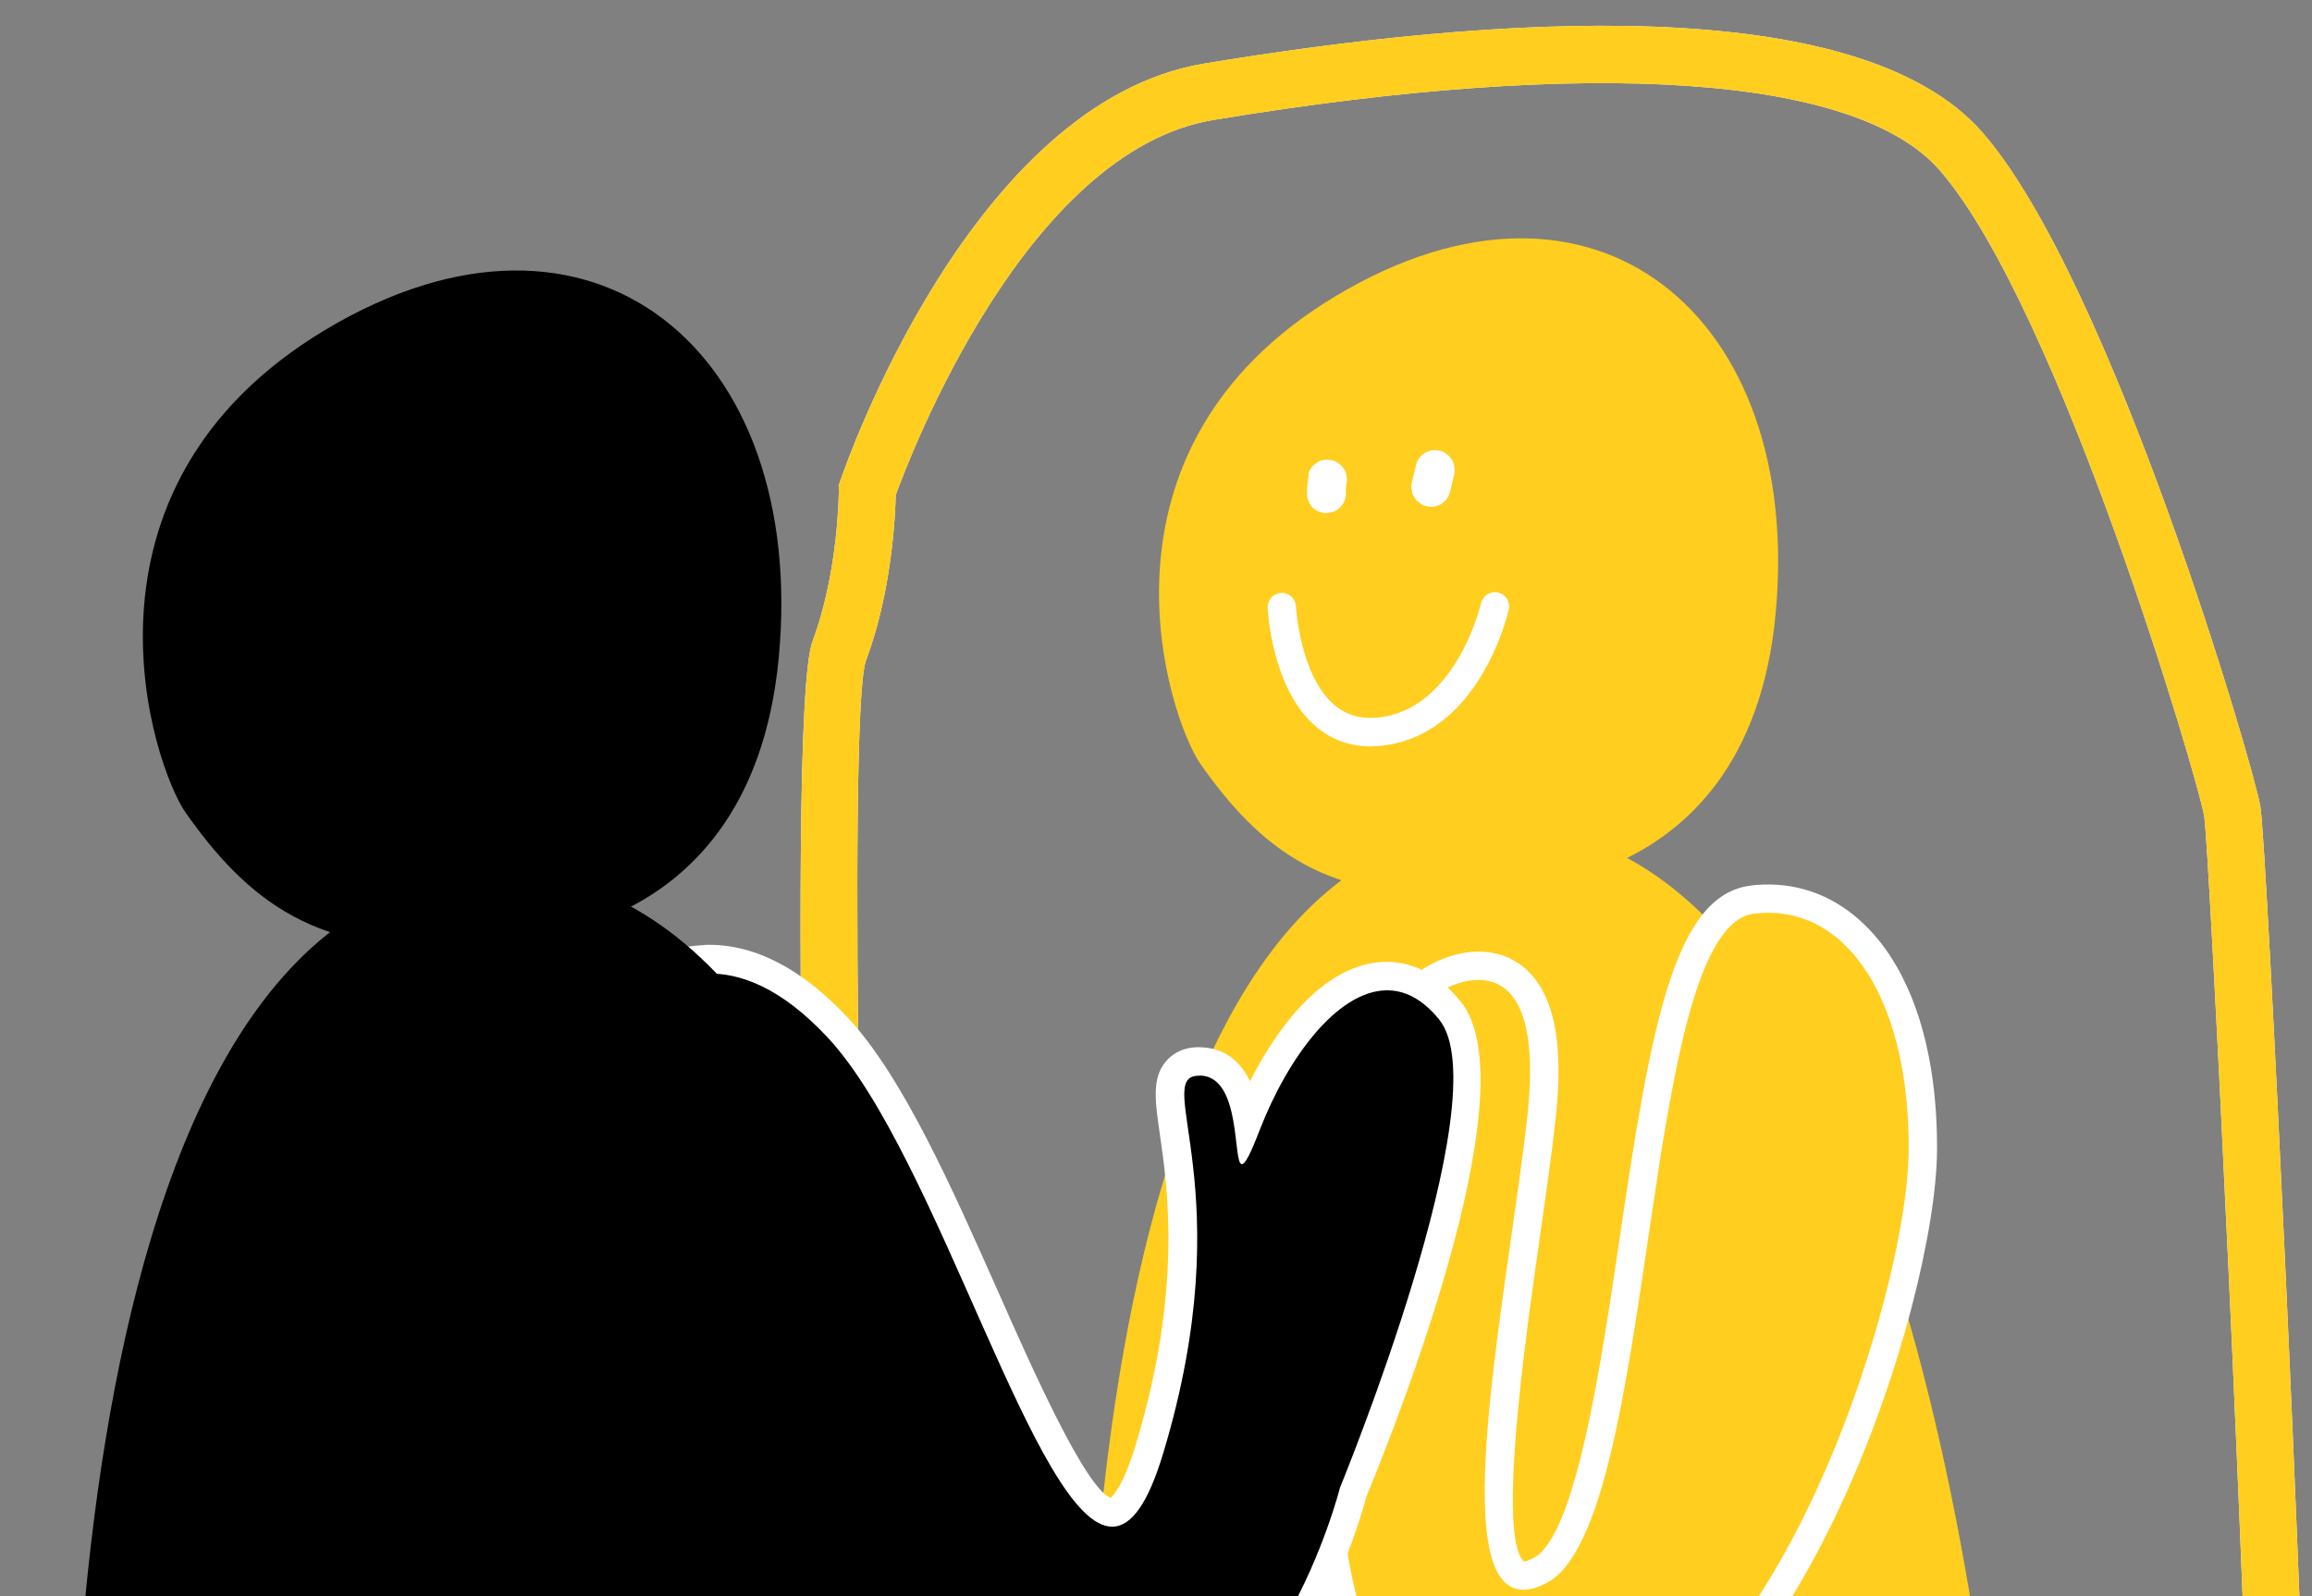 <svg width="349" height="241" viewBox="0 0 349 241" fill="none" xmlns="http://www.w3.org/2000/svg">
<rect x="0" y="0" width="349" height="241" fill="#808080" stroke="none"/>
<path d="M338.504 289.57L124.19 297.054L124.04 292.751C123.059 262.057 118.296 108.402 122.655 96.802C126.601 86.331 126.627 74.099 126.622 73.979L126.597 73.257L126.845 72.585C127.639 70.268 146.591 15.44 181.757 9.603C224.989 2.429 280.453 -1.556 299.269 20.02C318.713 42.327 340.212 115.715 341.208 121.766C342.201 127.756 347.961 250.377 348.302 279.166C348.378 284.796 344.044 289.346 338.473 289.541L338.504 289.57ZM132.533 288.146L338.203 280.964C339.077 280.934 339.714 280.188 339.713 279.285C339.339 247.847 333.532 128.209 332.724 123.177C331.774 117.576 310.803 46.368 292.772 25.669C280.302 11.373 240.372 8.61 183.17 18.109C154.838 22.804 137.359 68.844 135.212 74.733C135.139 77.808 134.637 89.334 130.69 99.805C127.883 108.338 130.265 218.003 132.503 288.147L132.533 288.146Z" fill="white"/>
<path d="M338.504 289.57L124.19 297.054L124.04 292.751C123.059 262.057 118.296 108.402 122.655 96.802C126.601 86.331 126.627 74.099 126.622 73.979L126.597 73.257L126.845 72.585C127.639 70.268 146.591 15.44 181.757 9.603C224.989 2.429 280.453 -1.556 299.269 20.02C318.713 42.327 340.212 115.715 341.208 121.766C342.201 127.756 347.961 250.377 348.302 279.166C348.378 284.796 344.044 289.346 338.473 289.541L338.504 289.57ZM132.533 288.146L338.203 280.964C339.077 280.934 339.714 280.188 339.713 279.285C339.339 247.847 333.532 128.209 332.724 123.177C331.774 117.576 310.803 46.368 292.772 25.669C280.302 11.373 240.372 8.61 183.17 18.109C154.838 22.804 137.359 68.844 135.212 74.733C135.139 77.808 134.637 89.334 130.69 99.805C127.883 108.338 130.265 218.003 132.503 288.147L132.533 288.146Z" fill="#FFCE1F"/>
<path d="M164.199 288.246C164.199 288.246 156.71 128.209 224.739 124.809C292.768 121.409 302.605 283.925 302.605 283.925" fill="#FFCE1F"/>
<path d="M235.016 265.378C225.137 265.723 217.33 263.224 211.75 257.996C202.023 248.846 200.317 232.819 199.941 216.865C199.057 181.197 215.359 149.779 216.037 148.46L216.32 147.938L216.852 147.618C217.148 147.457 219.718 145.952 222.851 145.842C225.501 145.75 227.794 146.664 229.487 148.503C232.776 152.033 233.823 158.684 232.698 168.785C232.078 174.35 231.182 180.648 230.239 187.308C227.55 206.17 223.869 231.996 228.543 237.195C228.983 237.692 229.442 237.887 230.074 237.865C230.707 237.843 231.543 237.603 232.461 237.119C239.808 233.368 243.445 208.869 246.609 187.219C250.585 160.328 253.995 137.073 264.534 135.801C265.105 135.721 265.677 135.701 266.249 135.681C271.369 135.502 276.139 137.384 279.979 141.136C286.72 147.679 290.352 159.271 290.254 173.735C290.077 196.305 268.945 262.958 237.092 265.245C236.399 265.269 235.677 265.325 235.015 265.348L235.016 265.378Z" fill="#FFCE1F"/>
<path d="M266.324 137.817C279.425 137.36 288.282 151.812 288.112 173.719C287.942 196.47 266.765 260.985 236.927 263.112C236.234 263.136 235.573 263.189 234.91 263.212C206.299 264.212 202.618 240.842 202.018 216.763C201.139 181.215 217.88 149.42 217.88 149.42C217.88 149.42 220.184 148.044 222.894 147.95C227.231 147.798 232.498 150.958 230.549 168.559C227.613 194.992 217.922 240.428 230.119 240.002C231.083 239.969 232.158 239.66 233.402 239.014C250.437 230.345 247.314 140.047 264.79 137.931C265.301 137.883 265.812 137.835 266.324 137.817ZM266.174 133.544C265.542 133.566 264.91 133.589 264.28 133.701C252.72 135.099 249.218 154.833 244.489 186.931C241.685 205.948 237.86 231.99 231.46 235.226C230.66 235.645 230.211 235.721 230.03 235.728C226.006 231.891 230.27 202.009 232.33 187.597C233.272 180.906 234.198 174.608 234.817 169.013C236.008 158.216 234.792 151.029 231.064 147.032C228.933 144.726 226.058 143.561 222.775 143.676C219.101 143.804 216.085 145.536 215.73 145.729L214.696 146.338L214.131 147.412C213.424 148.762 196.897 180.64 197.77 216.851C198.162 233.255 199.975 249.791 210.265 259.494C216.282 265.158 224.607 267.82 235.088 267.454C235.781 267.43 236.504 267.405 237.256 267.348C255.844 266.006 269.41 245.198 277.522 227.954C287.179 207.432 292.31 185.141 292.395 173.75C292.502 158.684 288.641 146.557 281.463 139.608C277.187 135.449 271.897 133.345 266.174 133.544Z" fill="white"/>
<path d="M167.097 266.755C158.363 267.06 148.909 263.143 138.95 255.146C97.157 221.479 94.288 204.076 94.169 200.676C88.223 184.977 87.971 158.747 87.962 157.632L87.941 157.03L88.254 156.507C88.54 156.046 95.188 145.239 106.452 144.846C113.108 144.613 119.833 148.084 126.442 155.144C134.493 163.78 141.791 180.215 148.861 196.145C155.275 210.592 163.23 228.541 167.928 228.376C168.59 228.353 170.915 227.579 173.563 218.781C180.753 194.971 178.457 179.326 177.229 170.903C176.519 166.138 176.156 163.5 177.661 161.7C178.385 160.831 179.424 160.373 180.779 160.326C181.02 160.317 181.261 160.309 181.533 160.33C186.218 160.648 187.708 165.326 188.364 169.43C192.355 159.379 200.091 147.752 209.036 147.439C212.71 147.311 216.028 149.063 218.927 152.637C228.698 164.768 207.116 218.543 204.309 225.359C203.513 228.489 193.271 265.902 167.069 266.817L167.097 266.755Z" fill="black"/>
<path d="M106.557 146.981C111.737 146.8 117.94 149.144 124.894 156.584C141.684 174.555 156.497 230.885 168.002 230.483C170.742 230.387 173.281 227.105 175.603 219.342C187.522 179.853 173.924 162.614 180.852 162.402C181.002 162.397 181.183 162.39 181.364 162.384C187.47 162.803 186.054 175.807 187.47 175.757C187.952 175.741 188.716 174.328 190.154 170.603C194.386 159.67 201.79 149.771 209.108 149.516C211.909 149.418 214.669 150.737 217.253 153.931C226.583 165.505 202.263 224.617 202.263 224.617C202.263 224.617 192.44 263.701 166.961 264.591C159.462 264.853 150.58 261.789 140.218 253.445C94.67 216.746 96.235 200.242 96.235 200.242C90.237 184.786 90.011 157.591 90.011 157.591C90.011 157.591 96.196 147.313 106.466 146.954M106.316 142.682C93.878 143.116 86.66 154.876 86.346 155.399L85.718 156.415L85.76 157.619C85.739 158.734 85.993 184.995 91.952 201.085C92.274 205.984 96.576 223.819 137.5 256.793C147.863 265.138 157.804 269.189 167.05 268.866C194.427 267.91 205.169 230.119 206.259 225.953C212.319 211.221 230.591 163.708 220.506 151.226C216.346 146.07 211.879 145.111 208.898 145.215C200.495 145.508 193.372 153.951 188.691 163.243C187.391 160.547 185.234 158.363 181.607 158.128C181.275 158.109 180.943 158.091 180.641 158.101C178.202 158.186 176.764 159.321 175.982 160.252C173.87 162.796 174.348 166.124 175.066 171.13C176.258 179.372 178.513 194.718 171.458 218.071C169.619 224.13 168.108 225.749 167.669 226.126C163.851 224.753 155.667 206.271 150.758 195.205C143.623 179.126 136.258 162.513 127.957 153.615C120.909 146.088 113.634 142.396 106.345 142.651L106.316 142.682Z" fill="white"/>
<path d="M11.019 300.373C11.019 300.373 3.296 135.344 73.463 131.869C143.629 128.364 153.733 295.932 153.733 295.932" fill="black"/>
<path d="M71.555 141.997C71.555 141.997 113.173 145.605 117.555 99.269C121.909 52.965 89.385 25.692 49.127 49.783C8.869 73.903 23.177 115.79 28.032 122.7C36.789 135.138 48.067 145.499 71.555 141.997Z" fill="black"/>
<path d="M223.435 134.073C223.435 134.073 263.812 137.574 268.034 92.659C272.255 47.745 240.724 21.281 201.678 44.667C162.631 68.052 176.532 108.658 181.229 115.363C189.701 127.418 200.667 137.489 223.435 134.073Z" fill="#FFCE1F"/>
<path d="M197.556 71.743C197.427 72.35 197.388 72.954 197.318 73.558C197.301 73.921 197.283 74.283 197.295 74.614C197.31 75.035 197.382 75.394 197.576 75.749C197.709 76.106 197.931 76.429 198.212 76.69C198.493 76.982 198.801 77.152 199.196 77.259C199.564 77.427 199.929 77.504 200.349 77.459L201.128 77.312C201.635 77.143 202.048 76.888 202.397 76.514L202.828 75.897C203.083 75.436 203.186 74.92 203.167 74.379C203.153 73.987 203.139 73.596 203.186 73.203L203.093 73.989C203.112 73.688 203.162 73.385 203.242 73.081C203.349 72.685 203.365 72.293 203.261 71.905C203.248 71.514 203.114 71.157 202.861 70.804C202.669 70.48 202.387 70.188 202.079 69.988C201.798 69.727 201.43 69.559 201.066 69.481L200.279 69.388C199.736 69.407 199.26 69.574 198.786 69.832L198.2 70.304C197.851 70.678 197.596 71.139 197.492 71.624L197.556 71.743Z" fill="white"/>
<path d="M213.756 70.183L213.124 72.826C213.018 73.221 213.001 73.613 213.105 74.001C213.119 74.392 213.252 74.749 213.506 75.102C213.698 75.427 213.979 75.718 214.288 75.918C214.568 76.18 214.936 76.347 215.301 76.425L216.088 76.518C216.63 76.499 217.107 76.332 217.58 76.074L218.167 75.602C218.515 75.228 218.771 74.767 218.874 74.282L219.506 71.639C219.613 71.244 219.629 70.851 219.525 70.463C219.511 70.072 219.378 69.715 219.125 69.363C218.933 69.038 218.651 68.747 218.342 68.546C218.062 68.285 217.694 68.117 217.33 68.04L216.542 67.947C216 67.966 215.524 68.133 215.05 68.39L214.464 68.863C214.115 69.236 213.86 69.697 213.756 70.183Z" fill="white"/>
<path d="M207.4 112.671C203.996 112.79 201.035 111.748 198.548 109.606C191.986 103.9 191.368 92.233 191.351 91.752C191.31 90.578 192.209 89.553 193.414 89.511C194.588 89.47 195.585 90.369 195.626 91.542C195.629 91.633 196.198 101.886 201.36 106.375C203.164 107.939 205.296 108.557 207.852 108.347C219.725 107.27 223.538 91.26 223.562 91.079C223.823 89.925 224.974 89.192 226.129 89.453C227.284 89.714 228.017 90.863 227.756 92.017C227.573 92.807 223.241 111.244 208.242 112.611C207.941 112.622 207.64 112.633 207.369 112.642L207.4 112.671Z" fill="white"/>
</svg>
